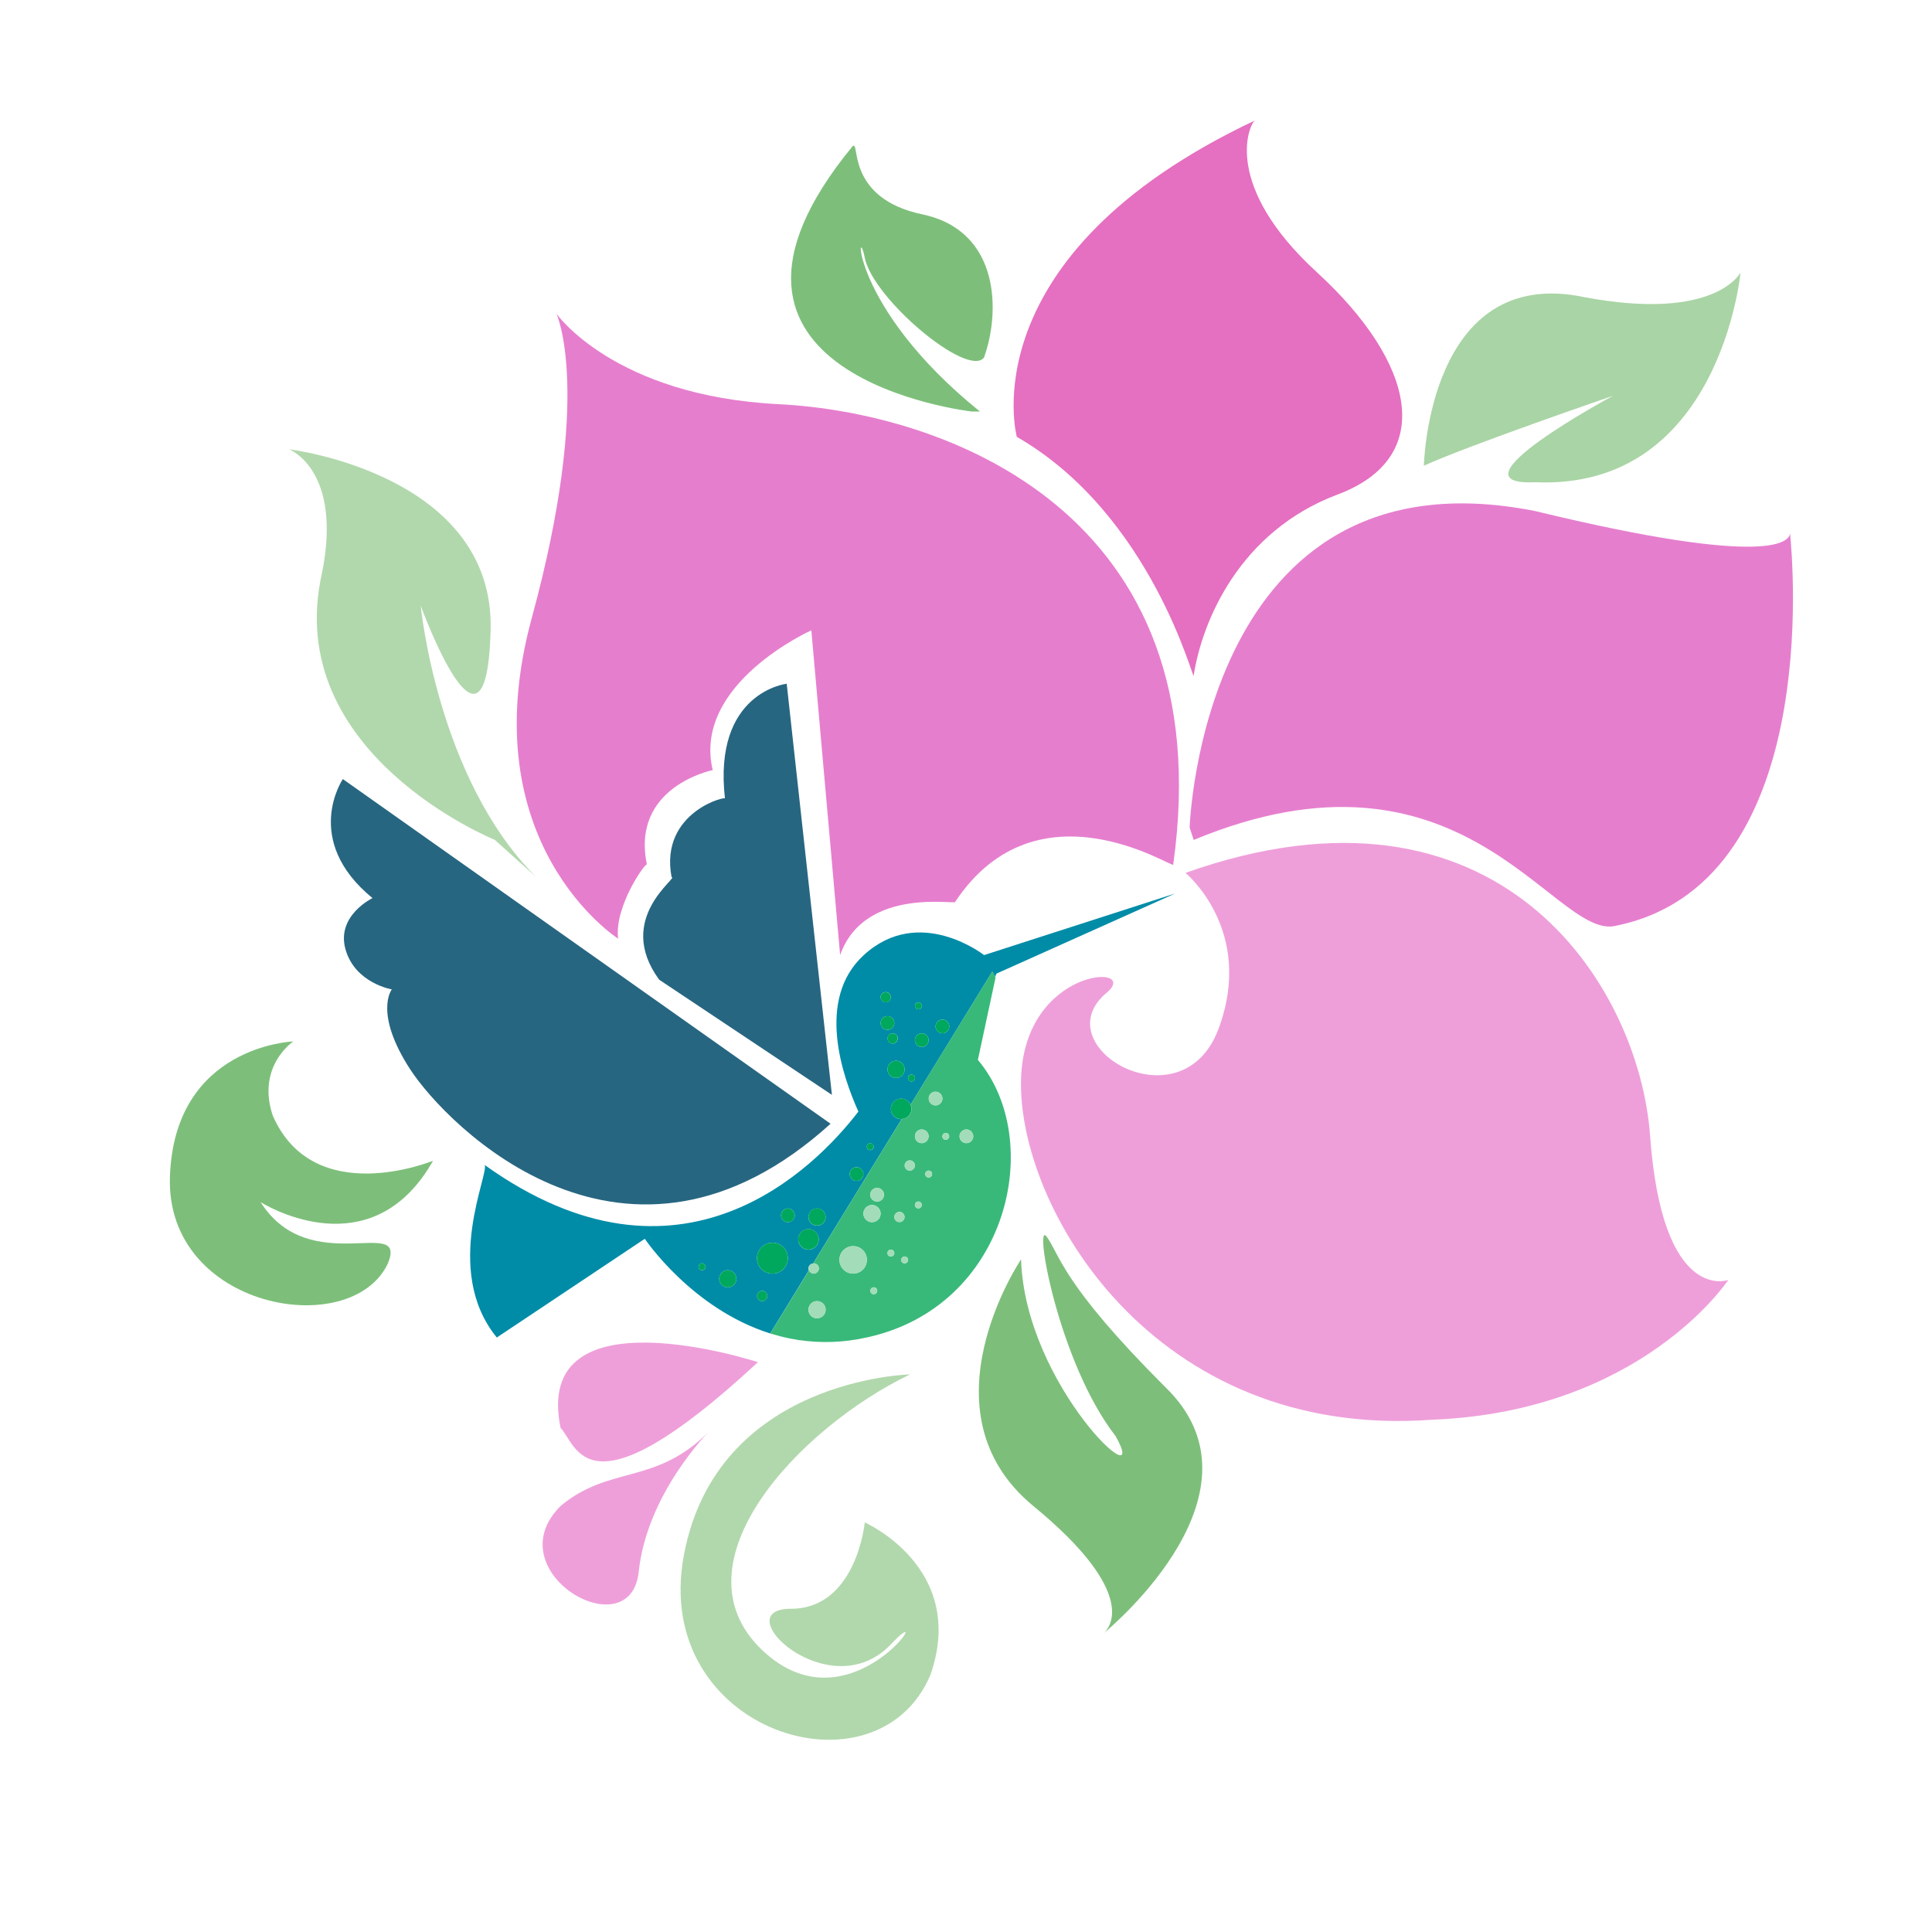 <?xml version="1.0" encoding="utf-8"?>
<!-- Generator: Adobe Illustrator 18.1.0, SVG Export Plug-In . SVG Version: 6.00 Build 0)  -->
<svg version="1.1" id="Layer_1" xmlns="http://www.w3.org/2000/svg" xmlns:xlink="http://www.w3.org/1999/xlink" x="0px" y="0px"
	 viewBox="0 0 2000 2000" enable-background="new 0 0 2000 2000" xml:space="preserve">
<g>
	<path fill="none" d="M897.4,1168.9l0,0.2C897.5,1169.3,897.5,1169.1,897.4,1168.9z"/>
	<path fill="#008CA7" d="M826.7,1387.4c0.3,0,0.6,0,0.9,0c-1.3-0.2-2.5-0.4-3.8-0.6C824.8,1387,825.7,1387.2,826.7,1387.4z"/>
	<path fill="#008CA7" d="M811.1,1384.2c-2-0.5-4-1-6-1.6C807.1,1383.2,809.1,1383.8,811.1,1384.2z"/>
	<path fill="#008CA7" d="M837.3,1315.1c-0.2-0.6-0.4-1.2-0.4-1.9c0-2.8,2.1-4.9,4.8-5.2l91.7-149.5c-0.2,0-0.3,0.1-0.5,0.1
		c-5.9,0-10.7-4.8-10.7-10.6c0-5.9,4.8-10.7,10.7-10.7c4.3,0,8,2.6,9.7,6.3l84.6-137.8c0,0,1.1,1.9,3,5.4l1.3-3.3l185.1-83
		l-197.9,63.8c0,0-67-52.7-124.5,0c-50.1,45.9-21.8,126-5.6,162c-44.3,57.6-183.7,201-387.1,55.1c6.4,6.4-44.7,108.5,12.8,178.8
		l153.2-102.2c0,0,48.5,72.5,130.1,98.1c-0.1-0.1-0.2-0.2-0.2-0.2L837.3,1315.1z M975.6,1055.5c3.9,0,7.1,3.2,7.1,7.1
		c0,3.9-3.2,7.1-7.1,7.1c-3.9,0-7.1-3.2-7.1-7.1C968.5,1058.7,971.6,1055.5,975.6,1055.5z M950.7,1037.7c2,0,3.6,1.6,3.6,3.6
		c0,2-1.6,3.5-3.6,3.5c-2,0-3.5-1.6-3.5-3.5C947.1,1039.3,948.7,1037.7,950.7,1037.7z M954.2,1069.7c3.9,0,7.1,3.2,7.1,7.1
		c0,3.9-3.2,7.1-7.1,7.1c-3.9,0-7.1-3.2-7.1-7.1C947.1,1072.9,950.3,1069.7,954.2,1069.7z M943.6,1112.4c2,0,3.6,1.6,3.6,3.5
		c0,2-1.6,3.6-3.6,3.6c-2,0-3.5-1.6-3.5-3.6C940,1113.9,941.6,1112.4,943.6,1112.4z M936.5,1107c0,4.9-4,8.9-8.9,8.9
		c-4.9,0-8.9-4-8.9-8.9c0-4.9,4-8.9,8.9-8.9C932.5,1098.1,936.5,1102.1,936.5,1107z M929.4,1075c0,2.9-2.4,5.3-5.3,5.3
		c-2.9,0-5.3-2.4-5.3-5.3c0-3,2.4-5.3,5.3-5.3C927,1069.7,929.4,1072.1,929.4,1075z M916.9,1027c3,0,5.3,2.4,5.3,5.3
		c0,3-2.4,5.3-5.3,5.3c-2.9,0-5.3-2.4-5.3-5.3C911.6,1029.4,914,1027,916.9,1027z M918.7,1051.9c3.9,0,7.1,3.2,7.1,7.1
		c0,3.9-3.2,7.1-7.1,7.1c-3.9,0-7.1-3.2-7.1-7.1C911.6,1055.1,914.8,1051.9,918.7,1051.9z M900.9,1190.6c-1.9,0-3.6-1.6-3.6-3.6
		c0-2,1.6-3.5,3.6-3.5c1.9,0,3.5,1.6,3.5,3.5C904.5,1188.9,902.9,1190.6,900.9,1190.6z M897.3,1169l0-0.2
		C897.5,1169.1,897.5,1169.3,897.3,1169z M886.7,1208.3c3.9,0,7.1,3.2,7.1,7.1c0,3.9-3.2,7.1-7.1,7.1c-3.9,0-7.1-3.2-7.1-7.1
		C879.6,1211.5,882.8,1208.3,886.7,1208.3z M845.8,1251c4.9,0,8.9,4,8.9,8.9c0,4.9-4,8.9-8.9,8.9c-4.9,0-8.9-4-8.9-8.9
		C837,1254.9,840.9,1251,845.8,1251z M837,1272.3c5.9,0,10.6,4.8,10.6,10.7c0,5.9-4.7,10.7-10.6,10.7c-5.9,0-10.7-4.8-10.7-10.7
		C826.3,1277.1,831.1,1272.3,837,1272.3z M815.6,1251c4,0,7.1,3.2,7.1,7.1c0,3.9-3.2,7.1-7.1,7.1c-3.9,0-7.1-3.2-7.1-7.1
		C808.5,1254.1,811.7,1251,815.6,1251z M799.6,1286.5c8.8,0,16,7.1,16,16c0,8.8-7.1,16-16,16c-8.8,0-16-7.2-16-16
		C783.6,1293.7,790.8,1286.5,799.6,1286.5z M726.8,1314.9c-2,0-3.6-1.6-3.6-3.5c0-2,1.6-3.6,3.6-3.6c1.9,0,3.5,1.6,3.5,3.6
		C730.3,1313.4,728.7,1314.9,726.8,1314.9z M753.4,1332.7c-4.9,0-8.9-4-8.9-8.9s4-8.9,8.9-8.9c4.9,0,8.9,4,8.9,8.9
		S758.3,1332.7,753.4,1332.7z M789,1346.9c-3,0-5.3-2.4-5.3-5.3c0-2.9,2.4-5.3,5.3-5.3c2.9,0,5.3,2.4,5.3,5.3
		C794.3,1344.5,791.9,1346.9,789,1346.9z"/>
	<path fill="#38B97A" d="M1012.3,1097.2l18.3-85.3c-0.2-0.3-0.3-0.5-0.4-0.8c-1.9-3.5-3-5.4-3-5.4l-84.6,137.8c0.6,1.3,1,2.8,1,4.4
		c0,5.7-4.5,10.2-10.1,10.5l-91.7,149.5c0.2,0,0.4-0.1,0.6-0.1c3,0,5.3,2.4,5.3,5.3c0,2.9-2.4,5.3-5.3,5.3c-2.3,0-4.2-1.4-4.9-3.4
		l-40,65.2c0,0,0.2,0.1,0.2,0.2c0.1,0.1,0.1,0.1,0.3,0.2c2.4,0.7,4.8,1.4,7.2,2c2,0.5,4,1.1,6,1.6c4.2,1,8.4,1.8,12.7,2.5
		c1.3,0.2,2.5,0.4,3.8,0.6c21.5,3.1,44.8,2.8,69.7-2.8C1044.2,1352.6,1082.5,1180.2,1012.3,1097.2z M932.9,1304.3
		c0-2,1.6-3.6,3.6-3.6c2,0,3.6,1.6,3.6,3.6c0,1.9-1.6,3.5-3.6,3.5C934.5,1307.8,932.9,1306.2,932.9,1304.3z M947.1,1247.4
		c0-2,1.6-3.6,3.5-3.6c2,0,3.6,1.6,3.6,3.6c0,2-1.6,3.5-3.6,3.5C948.7,1251,947.1,1249.4,947.1,1247.4z M957.8,1215.4
		c0-2,1.6-3.6,3.6-3.6c2,0,3.5,1.6,3.5,3.6c0,1.9-1.6,3.5-3.5,3.5C959.4,1219,957.8,1217.4,957.8,1215.4z M1000.4,1169.2
		c3.9,0,7.1,3.2,7.1,7.1c0,3.9-3.2,7.1-7.1,7.1c-3.9,0-7.1-3.2-7.1-7.1C993.3,1172.4,996.5,1169.2,1000.4,1169.2z M979.1,1172.8
		c2,0,3.5,1.6,3.5,3.5c0,1.9-1.6,3.6-3.5,3.6c-2,0-3.6-1.6-3.6-3.6C975.6,1174.4,977.2,1172.8,979.1,1172.8z M968.5,1130.1
		c3.9,0,7.1,3.2,7.1,7.1c0,3.9-3.2,7.1-7.1,7.1c-3.9,0-7.1-3.2-7.1-7.1C961.3,1133.3,964.5,1130.1,968.5,1130.1z M954.2,1169.2
		c3.9,0,7.1,3.2,7.1,7.1c0,3.9-3.2,7.1-7.1,7.1c-3.9,0-7.1-3.2-7.1-7.1C947.1,1172.4,950.3,1169.2,954.2,1169.2z M941.8,1201.2
		c2.9,0,5.3,2.4,5.3,5.3c0,2.9-2.4,5.3-5.3,5.3c-2.9,0-5.3-2.4-5.3-5.3C936.5,1203.6,938.9,1201.2,941.8,1201.2z M931.1,1254.5
		c2.9,0,5.3,2.4,5.3,5.3s-2.4,5.3-5.3,5.3c-3,0-5.3-2.4-5.3-5.3S928.2,1254.5,931.1,1254.5z M922.2,1293.6c2,0,3.6,1.6,3.6,3.6
		c0,2-1.6,3.5-3.6,3.5c-2,0-3.5-1.6-3.5-3.5C918.7,1295.2,920.3,1293.6,922.2,1293.6z M908,1229.7c3.9,0,7.1,3.2,7.1,7.1
		c0,3.9-3.2,7.1-7.1,7.1c-3.9,0-7.1-3.2-7.1-7.1C900.9,1232.8,904.1,1229.7,908,1229.7z M902.7,1247.4c4.9,0,8.9,4,8.9,8.9
		c0,4.9-4,8.9-8.9,8.9c-4.9,0-8.9-4-8.9-8.9C893.8,1251.4,897.8,1247.4,902.7,1247.4z M883.2,1290c7.9,0,14.2,6.4,14.2,14.2
		c0,7.8-6.3,14.2-14.2,14.2c-7.9,0-14.2-6.4-14.2-14.2C868.9,1296.4,875.3,1290,883.2,1290z M845.8,1364.7c-4.9,0-8.9-4-8.9-8.9
		c0-4.9,4-8.9,8.9-8.9c4.9,0,8.9,4,8.9,8.9C854.7,1360.7,850.7,1364.7,845.8,1364.7z M904.5,1339.8c-2,0-3.5-1.6-3.5-3.6
		c0-2,1.6-3.6,3.5-3.6c2,0,3.6,1.6,3.6,3.6C908,1338.2,906.4,1339.8,904.5,1339.8z"/>
	<path fill="#276681" d="M859.8,1163.3L354.9,806.5c0,0-42.8,63,30.7,123.2c0,0-37.9,18.2-27.9,53.2c10,35,47.9,41.3,47.9,41.3
		s-19,24.1,18.9,82.6C462.5,1165.3,648.4,1354.7,859.8,1163.3z"/>
	<path fill="#276681" d="M682.4,1014.2l178.8,119.2l-46.8-425.6c0,0-76.6,8.5-63.9,119.2c4.3-4.3-68.1,12.8-55.3,80.9
		C703.7,907.8,635.6,950.4,682.4,1014.2z"/>
	<path fill="#E67ECE" d="M639.9,971.7c-4.3-34.1,29.8-80.9,29.8-76.6c-17-80.9,68.1-97.9,68.1-97.9
		c-21.3-89.4,102.1-144.7,102.1-144.7l29.8,336.2c25.5-72.3,123.4-51.1,119.2-55.3c85.1-127.7,225.6-34.1,225.6-38.3
		c51.1-366.1-238.3-468.2-408.6-476.7C635.6,409.8,576,324.7,576,324.7s38.3,80.9-25.5,315C486.6,873.8,639.9,971.7,639.9,971.7z"/>
	<path fill="#EE9FDA" d="M1708.2,1176c-11.5-157.3-157.5-387.3-481-272.4c0,0,72.4,59.6,34.1,161.7c-38.3,102.2-183,17-114.9-38.3
		c34-29.8-85.7-25.6-89.4,89.4c-4.3,131.9,136.2,374.6,425.6,353.3c217.1-8.5,306.5-144.7,306.5-144.7S1720.9,1350.5,1708.2,1176z"
		/>
	<path fill="#E67ECE" d="M1231.5,856.7l4.2,12.8c276.7-114.9,370.3,97.9,434.2,89.4C1886.8,918,1855.8,578.1,1853,552
		c-0.4,7.8-16.8,36.9-264-23C1244.2,460.9,1231.5,856.7,1231.5,856.7z"/>
	<path fill="#E67ECE" d="M1852.9,550.3c0,0,0.1,0.7,0.2,1.8C1853.1,551,1852.9,550.3,1852.9,550.3z"/>
	<path fill="#E56FC0" d="M1235.7,699.2c8.5-55.3,46.9-149,149-187.3c102.2-38.3,80.9-136.2-21.3-229.9
		c-98.2-90-70.5-152.5-64.5-157.2c-297.2,140.4-246.3,327.4-246.3,327.4C1193.1,533.2,1235.7,707.7,1235.7,699.2z"/>
	<path fill="#E56FC0" d="M1299,124.9c0.2-0.1,0.4-0.2,0.6-0.3C1299.4,124.6,1299.2,124.8,1299,124.9z"/>
	<path fill="#B1D8AC" d="M333.4,592.8c-42.6,187.3,178.8,276.6,178.8,276.6l42.6,38.3C452.6,805.6,435.5,626.9,435.5,626.9
		s68.1,187.3,72.4,25.5c4.2-161.7-208.6-187.3-208.6-187.3S354.7,486.4,333.4,592.8z"/>
	<path fill="#7DBF7A" d="M1005.9,426h8.5C878.2,316,886.7,224.2,895.2,266.8c8.5,42.6,106.4,124.7,123.4,103.4
		c17-46.8,17-131.3-63.8-148.3c-80.9-17-63.8-78.8-72.4-70.3C686.7,389.9,1005.9,426,1005.9,426z"/>
	<path fill="#A9D4A5" d="M1589,499.2c191.6,8.5,212.8-217.1,212.8-217.1s-25.5,51.1-161.8,25.5c-161.7-34-166,174.5-166,174.5
		c46.8-21.3,195.8-72.4,195.8-72.4S1495.4,503.4,1589,499.2z"/>
	<path fill="#B1D8AC" d="M895.2,1576c0,0-8.5,89.4-76.6,89.4c-68.1,0,38.3,102.2,102.2,38.3c55.4-59.6-38.3,93.6-132,4.3
		c-93.6-89.4,38.3-229.9,153.2-285.2c0,0-200,4.3-234.1,187.3c-34.1,183,200.1,255.4,255.4,123.4
		C1001.6,1622.9,895.2,1576,895.2,1576z"/>
	<path fill="#7DBF7A" d="M282.3,1154.7c-17-51.1,21.3-76.6,21.3-76.6s-123.4,4.2-127.7,140.5c-4.3,136.2,187.3,170.2,225.6,89.4
		c21.2-51-80.6,16.8-131.7-63.5c19.6,11.8,119.1,62,178.5-42.9C448.3,1201.5,324.9,1252.6,282.3,1154.7z"/>
	<path fill="#EE9FDA" d="M784.6,1410.1c0,0-234.1-76.6-204.3,68.1C597.3,1495.2,605.8,1576,784.6,1410.1z"/>
	<path fill="#EE9FDA" d="M580.3,1559c-68.1,68.1,72.3,149,80.9,68.1c8.5-80.9,72.3-144.7,72.3-144.7
		C678.2,1537.7,631.3,1516.5,580.3,1559z"/>
	<path fill="#7DBF7A" d="M1142.6,1690.6c-0.3,0.3-0.5,0.4-0.5,0.4S1142.3,1690.8,1142.6,1690.6z"/>
	<path fill="#7DBF7A" d="M1083.6,1280.3c-13.9-19.2,11.7,129.8,71.3,206.4c38.3,68.1-93.7-51.1-97.9-183c0,0-106.4,157.5,12.8,255.4
		c111.6,91.7,77.6,127.4,72.9,131.5c10.4-8.6,174.7-147.8,63.3-255C1099.5,1329.2,1097.4,1299.5,1083.6,1280.3z"/>
	<path fill="#A3DCB8" d="M883.2,1318.5c7.9,0,14.2-6.4,14.2-14.2c0-7.9-6.3-14.2-14.2-14.2c-7.9,0-14.2,6.4-14.2,14.2
		C868.9,1312.1,875.3,1318.5,883.2,1318.5z"/>
	<path fill="#A3DCB8" d="M931.1,1265.2c2.9,0,5.3-2.4,5.3-5.3s-2.4-5.3-5.3-5.3c-3,0-5.3,2.4-5.3,5.3S928.2,1265.2,931.1,1265.2z"/>
	<path fill="#A3DCB8" d="M908,1243.9c3.9,0,7.1-3.2,7.1-7.1c0-3.9-3.2-7.1-7.1-7.1c-3.9,0-7.1,3.2-7.1,7.1
		C900.9,1240.7,904.1,1243.9,908,1243.9z"/>
	<path fill="#A3DCB8" d="M941.8,1211.9c2.9,0,5.3-2.4,5.3-5.3c0-2.9-2.4-5.3-5.3-5.3c-2.9,0-5.3,2.4-5.3,5.3
		C936.5,1209.5,938.9,1211.9,941.8,1211.9z"/>
	<path fill="#A3DCB8" d="M954.2,1183.4c3.9,0,7.1-3.2,7.1-7.1c0-3.9-3.2-7.1-7.1-7.1c-3.9,0-7.1,3.2-7.1,7.1
		C947.1,1180.2,950.3,1183.4,954.2,1183.4z"/>
	<path fill="#A3DCB8" d="M964.9,1215.4c0-2-1.6-3.6-3.5-3.6c-2,0-3.6,1.6-3.6,3.6c0,1.9,1.6,3.5,3.6,3.5
		C963.3,1219,964.9,1217.4,964.9,1215.4z"/>
	<path fill="#A3DCB8" d="M954.2,1247.4c0-2-1.6-3.6-3.6-3.6c-2,0-3.5,1.6-3.5,3.6c0,2,1.6,3.5,3.5,3.5
		C952.6,1251,954.2,1249.4,954.2,1247.4z"/>
	<path fill="#A3DCB8" d="M902.7,1265.2c4.9,0,8.9-4,8.9-8.9c0-4.9-4-8.9-8.9-8.9c-4.9,0-8.9,4-8.9,8.9
		C893.8,1261.2,897.8,1265.2,902.7,1265.2z"/>
	<path fill="#A3DCB8" d="M940,1304.3c0-2-1.6-3.6-3.6-3.6c-2,0-3.6,1.6-3.6,3.6c0,1.9,1.6,3.5,3.6,3.5
		C938.4,1307.8,940,1306.2,940,1304.3z"/>
	<path fill="#A3DCB8" d="M904.5,1332.7c-2,0-3.5,1.6-3.5,3.6c0,1.9,1.6,3.6,3.5,3.6c2,0,3.6-1.6,3.6-3.6
		C908,1334.3,906.4,1332.7,904.5,1332.7z"/>
	<path fill="#A3DCB8" d="M922.2,1300.7c2,0,3.6-1.6,3.6-3.5c0-2-1.6-3.6-3.6-3.6c-2,0-3.5,1.6-3.5,3.6
		C918.7,1299.2,920.3,1300.7,922.2,1300.7z"/>
	<path fill="#A3DCB8" d="M845.8,1346.9c-4.9,0-8.9,4-8.9,8.9c0,4.9,4,8.9,8.9,8.9c4.9,0,8.9-4,8.9-8.9
		C854.7,1350.9,850.7,1346.9,845.8,1346.9z"/>
	<path fill="#A3DCB8" d="M837,1313.2c0,0.7,0.2,1.3,0.4,1.9c0.8,2,2.7,3.4,4.9,3.4c3,0,5.3-2.4,5.3-5.3c0-3-2.4-5.3-5.3-5.3
		c-0.2,0-0.4,0.1-0.6,0.1C839,1308.2,837,1310.4,837,1313.2z"/>
	<path fill="#A3DCB8" d="M1000.4,1183.4c3.9,0,7.1-3.2,7.1-7.1c0-3.9-3.2-7.1-7.1-7.1c-3.9,0-7.1,3.2-7.1,7.1
		C993.3,1180.2,996.5,1183.4,1000.4,1183.4z"/>
	<path fill="#A3DCB8" d="M968.5,1144.4c3.9,0,7.1-3.2,7.1-7.1c0-3.9-3.2-7.1-7.1-7.1c-3.9,0-7.1,3.2-7.1,7.1
		C961.3,1141.1,964.5,1144.4,968.5,1144.4z"/>
	<path fill="#A3DCB8" d="M979.1,1179.9c2,0,3.5-1.6,3.5-3.6c0-2-1.6-3.5-3.5-3.5c-2,0-3.6,1.6-3.6,3.5
		C975.6,1178.3,977.2,1179.9,979.1,1179.9z"/>
	<path fill="#00A85D" d="M918.7,1075c0,2.9,2.4,5.3,5.3,5.3c2.9,0,5.3-2.4,5.3-5.3c0-3-2.4-5.3-5.3-5.3
		C921.1,1069.7,918.7,1072.1,918.7,1075z"/>
	<path fill="#00A85D" d="M918.7,1107c0,4.9,4,8.9,8.9,8.9c4.9,0,8.9-4,8.9-8.9c0-4.9-4-8.9-8.9-8.9
		C922.7,1098.1,918.7,1102.1,918.7,1107z"/>
	<path fill="#00A85D" d="M954.2,1083.9c3.9,0,7.1-3.2,7.1-7.1c0-3.9-3.2-7.1-7.1-7.1c-3.9,0-7.1,3.2-7.1,7.1
		C947.1,1080.7,950.3,1083.9,954.2,1083.9z"/>
	<path fill="#00A85D" d="M918.7,1066.1c3.9,0,7.1-3.2,7.1-7.1c0-3.9-3.2-7.1-7.1-7.1c-3.9,0-7.1,3.2-7.1,7.1
		C911.6,1063,914.8,1066.1,918.7,1066.1z"/>
	<path fill="#00A85D" d="M950.7,1044.8c2,0,3.6-1.6,3.6-3.5c0-2-1.6-3.6-3.6-3.6c-2,0-3.5,1.6-3.5,3.6
		C947.1,1043.2,948.7,1044.8,950.7,1044.8z"/>
	<path fill="#00A85D" d="M916.9,1037.7c3,0,5.3-2.4,5.3-5.3c0-2.9-2.4-5.3-5.3-5.3c-2.9,0-5.3,2.4-5.3,5.3
		C911.6,1035.3,914,1037.7,916.9,1037.7z"/>
	<path fill="#00A85D" d="M799.6,1318.5c8.8,0,16-7.2,16-16c0-8.8-7.1-16-16-16c-8.8,0-16,7.1-16,16
		C783.6,1311.3,790.8,1318.5,799.6,1318.5z"/>
	<path fill="#00A85D" d="M845.8,1268.7c4.9,0,8.9-4,8.9-8.9c0-4.9-4-8.9-8.9-8.9c-4.9,0-8.9,4-8.9,8.9
		C837,1264.8,840.9,1268.7,845.8,1268.7z"/>
	<path fill="#00A85D" d="M837,1293.6c5.9,0,10.6-4.8,10.6-10.7c0-5.9-4.7-10.7-10.6-10.7c-5.9,0-10.7,4.8-10.7,10.7
		C826.3,1288.8,831.1,1293.6,837,1293.6z"/>
	<path fill="#00A85D" d="M815.6,1265.2c4,0,7.1-3.2,7.1-7.1c0-3.9-3.2-7.1-7.1-7.1c-3.9,0-7.1,3.2-7.1,7.1
		C808.5,1262,811.7,1265.2,815.6,1265.2z"/>
	<path fill="#00A85D" d="M886.7,1222.5c3.9,0,7.1-3.2,7.1-7.1c0-3.9-3.2-7.1-7.1-7.1c-3.9,0-7.1,3.2-7.1,7.1
		C879.6,1219.3,882.8,1222.5,886.7,1222.5z"/>
	<path fill="#00A85D" d="M900.9,1183.4c-1.9,0-3.6,1.6-3.6,3.5c0,2,1.6,3.6,3.6,3.6c1.9,0,3.5-1.6,3.5-3.6
		C904.5,1185,902.9,1183.4,900.9,1183.4z"/>
	<path fill="#00A85D" d="M789,1336.3c-3,0-5.3,2.4-5.3,5.3c0,3,2.4,5.3,5.3,5.3c2.9,0,5.3-2.4,5.3-5.3
		C794.3,1338.6,791.9,1336.3,789,1336.3z"/>
	<path fill="#00A85D" d="M753.4,1314.9c-4.9,0-8.9,4-8.9,8.9s4,8.9,8.9,8.9c4.9,0,8.9-4,8.9-8.9S758.3,1314.9,753.4,1314.9z"/>
	<path fill="#00A85D" d="M726.8,1307.8c-2,0-3.6,1.6-3.6,3.6c0,2,1.6,3.5,3.6,3.5c1.9,0,3.5-1.6,3.5-3.5
		C730.3,1309.4,728.7,1307.8,726.8,1307.8z"/>
	<path fill="#00A85D" d="M932.9,1137.2c-5.9,0-10.7,4.8-10.7,10.7c0,5.9,4.8,10.6,10.7,10.6c0.2,0,0.3-0.1,0.5-0.1
		c5.6-0.3,10.1-4.8,10.1-10.5c0-1.6-0.4-3-1-4.4C940.9,1139.8,937.2,1137.2,932.9,1137.2z"/>
	<path fill="#00A85D" d="M943.6,1119.5c2,0,3.6-1.6,3.6-3.6c0-2-1.6-3.5-3.6-3.5c-2,0-3.5,1.6-3.5,3.5
		C940,1117.9,941.6,1119.5,943.6,1119.5z"/>
	<path fill="#00A85D" d="M975.6,1069.7c3.9,0,7.1-3.2,7.1-7.1c0-3.9-3.2-7.1-7.1-7.1c-3.9,0-7.1,3.2-7.1,7.1
		C968.5,1066.5,971.6,1069.7,975.6,1069.7z"/>
</g>
</svg>
